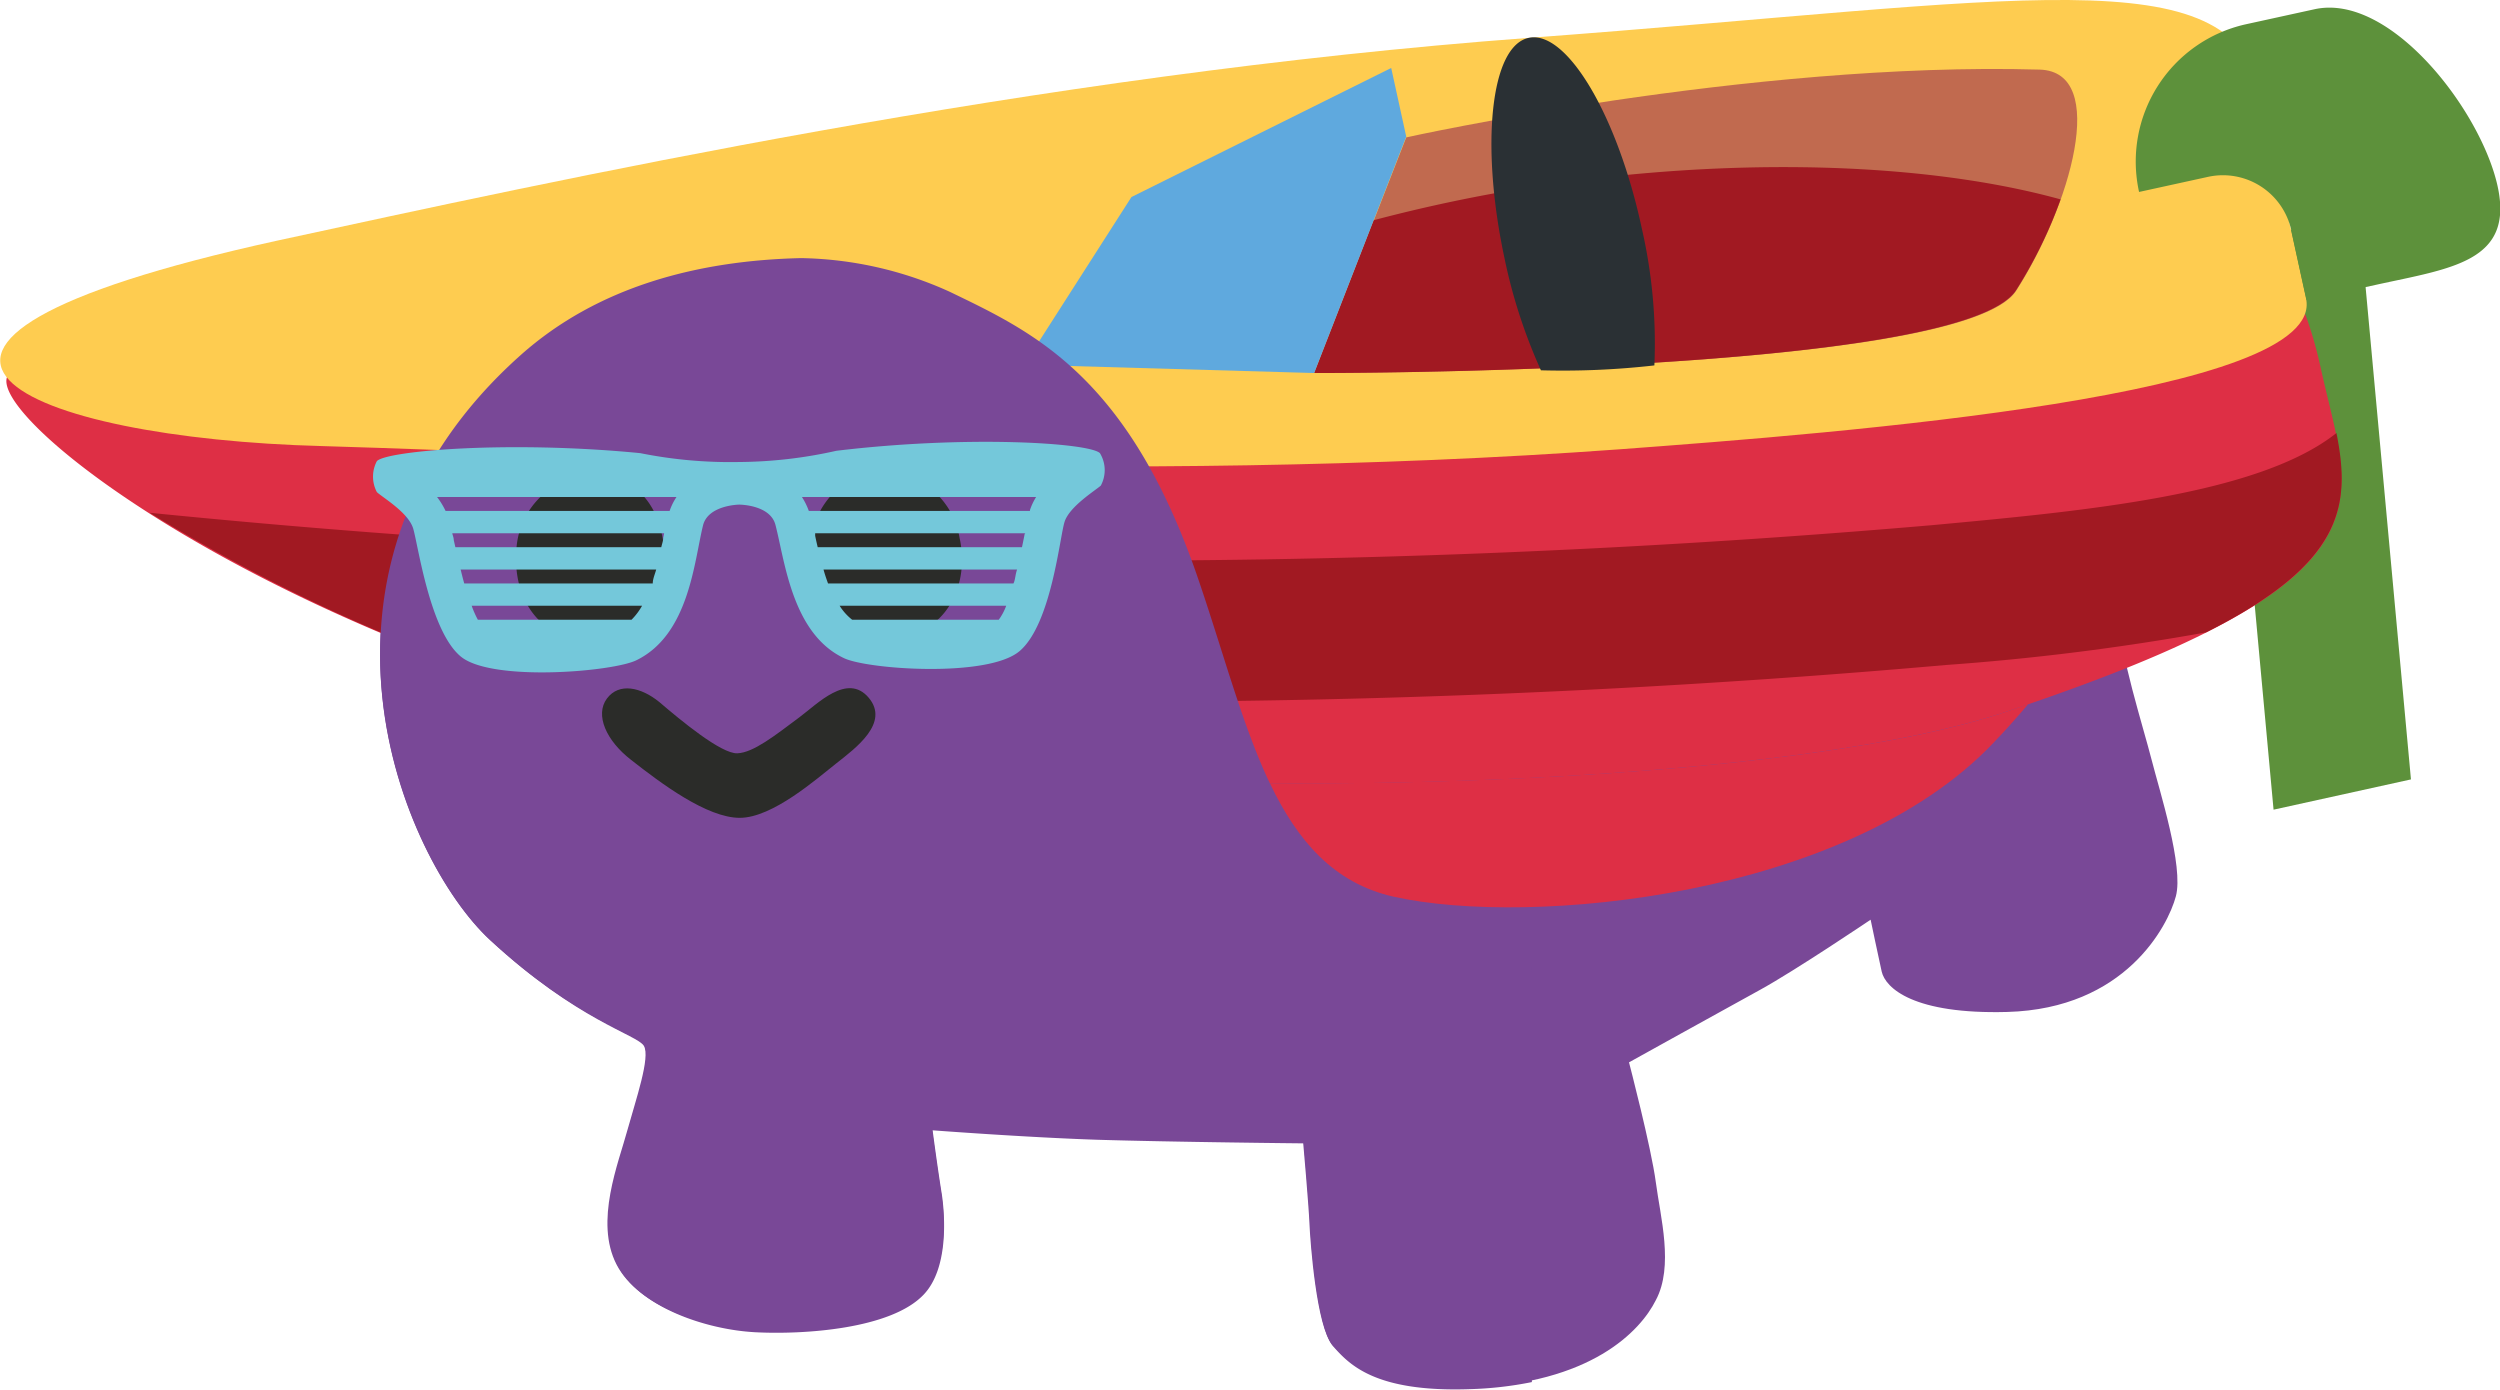 <svg xmlns="http://www.w3.org/2000/svg" width="48.65mm" height="27.04mm" viewBox="0 0 137.9 76.66">
  <defs>
    <style>
      .cls-1 {
        fill: #794897;
      }

      .cls-2 {
        fill: #5d913b;
      }

      .cls-3 {
        fill: #de2f45;
      }

      .cls-4 {
        fill: #fecc50;
      }

      .cls-5 {
        fill: #a11922;
      }

      .cls-6 {
        fill: #c16a4f;
      }

      .cls-7 {
        fill: #5fa9de;
      }

      .cls-8 {
        fill: #2a3034;
      }

      .cls-9 {
        fill: #2b2c29;
      }

      .cls-10 {
        fill: #74c8da;
        fill-rule: evenodd;
      }
    </style>
  </defs>
  <g id="Layer_2" data-name="Layer 2">
    <g id="grid">
      <g id="wl_copy" data-name="wl copy">
        <g id="dale">
          <g>
            <path class="cls-1" d="M116.15,21.25l4.28-2.63c.86-.53,4-2.67,5.21-1,.73,1-.46,4-2.42,7.08-1.79,2.86-6,8.74-6.19,9.88s1.22,5.6,1.66,7.33,1.78,5.89,1.34,7.54-2.8,6.2-9.3,6.38c-5.16.14-6.72-1.31-6.93-2.23-.15-.66-.61-2.86-.61-2.86s-4.15,2.8-6.1,3.87-7.23,4-7.23,4,1.23,4.71,1.48,6.62,1,4.63,0,6.5c-.85,1.71-3.59,4.61-10.32,4.83-5.26.18-6.64-1.4-7.52-2.36s-1.23-5.71-1.27-6.7-.35-4.5-.35-4.5-7.13-.07-11.43-.2c-3.9-.13-9.05-.52-9.05-.52s.27,2.06.51,3.54c.22,1.32.37,4.11-1,5.52-1.8,1.91-6.63,2.23-9.3,2.08S35.22,72.13,34,69.76s.11-5.59.61-7.44c.45-1.63,1.27-4,.9-4.62s-3.64-1.36-8.49-5.84S15.47,31.42,28.69,19.6,67.6,19,69,19.8,116.15,21.25,116.15,21.25Z"/>
            <g>
              <path class="cls-2" d="M133,43l-7.58,1.67-2.87-31.15,7.58-1.67Z"/>
              <path class="cls-3" d="M.93,20.4C35.3,13.06,43.46,15,67,13.83a269.49,269.49,0,0,0,42.53-5.37c7.58-1.66,16,.46,18.49,11.83,1.66,7.58,4.67,11.64-17.42,19-14.72,4.89-56.72,5.24-73.55,1C11.84,33.9-2.86,21.21.93,20.4Z"/>
              <path class="cls-4" d="M15.26,13.28C30.42,10,57,4.12,84.32,2.09s38.73-4.54,40.4,3l2.49,11.37c1.18,5.36-25.66,7.42-37.9,8.33-27.36,2-55.56.28-71.55-.18C1.58,24.19-11.27,19.11,15.26,13.28Z"/>
              <path class="cls-5" d="M121.69,34.89c7.59-3.81,8-7,7.2-11-4.28,3.4-13.76,4.29-22.27,5.08a529.51,529.51,0,0,1-98.37-.68,94.26,94.26,0,0,0,20.21,9.4,524.78,524.78,0,0,0,78.86-1A135.71,135.71,0,0,0,121.69,34.89Z"/>
              <path class="cls-2" d="M127.68.51l-3.79.83A7.76,7.76,0,0,0,118,10.59l3.79-.83a3.86,3.86,0,0,1,4.62,3l.83,3.79,3.8-.83c4.18-.92,7.66-1.27,6.74-5.45S131.86-.41,127.68.51Z"/>
              <path class="cls-6" d="M112.51,3.84c3.88.11,1.67,7.58-1.29,12.2s-38.73,4.54-38.73,4.54l5.08-13S96.52,3.38,112.51,3.84Z"/>
              <path class="cls-5" d="M111.22,16A25.18,25.18,0,0,0,113.67,11C107.45,9.28,98.76,8.72,89.25,9.7a87.15,87.15,0,0,0-13.48,2.45l-3.28,8.43S108.26,20.67,111.22,16Z"/>
              <path class="cls-7" d="M77.57,7.54l-.83-3.79L62.41,10.87l-5.92,9.25,16,.46Z"/>
              <path class="cls-8" d="M84.32,2.09C82.22,2.55,81.65,8,83,14.29a29.49,29.49,0,0,0,2,6.14,44.66,44.66,0,0,0,6.26-.27,28.35,28.35,0,0,0-.69-7.54C89.23,6.35,86.41,1.63,84.32,2.09Z"/>
            </g>
            <path class="cls-1" d="M84.47,50a32.45,32.45,0,0,1-7.6-.57C70.19,48,68.88,40,66,31.67c-3.83-11-9.08-13.38-13.61-15.57a20.59,20.59,0,0,0-8.21-1.86v0c-5.63.13-11.21,1.54-15.5,5.38-13.22,11.82-6.48,27.78-1.63,32.26S35.19,57,35.55,57.7s-.45,3-.9,4.62c-.5,1.85-1.79,5.07-.61,7.44s4.94,3.6,7.61,3.74,7.5-.17,9.3-2.08c1.34-1.41,1.19-4.2,1-5.52-.24-1.48-.51-3.54-.51-3.54s5.15.39,9.05.52c4.3.13,11.43.2,11.43.2s.31,3.5.35,4.5.4,5.73,1.27,6.7,2.26,2.54,7.52,2.36a19.91,19.91,0,0,0,3.44-.39Z"/>
            <path class="cls-9" d="M52.93,29.69c.55,2.49-.64,5.14-3.39,5.49-2.27.28-4.13-1.23-4.68-3.73a4.4,4.4,0,0,1,3.06-5.4A4.39,4.39,0,0,1,52.93,29.69Z"/>
            <path class="cls-9" d="M36.65,30.57c.17,2.51-1.94,5.13-4.7,4.72C29.69,35,28.32,33,28.47,30.5a4.37,4.37,0,0,1,4.4-4.31C35.15,26.32,36.49,27.94,36.65,30.57Z"/>
            <path class="cls-9" d="M44.08,39.58c1-.74,2.65-2.48,3.83-1.09s-.71,2.78-1.79,3.63-3.51,3-5.32,3-4.33-1.89-6-3.2c-1.37-1.06-2-2.48-1.33-3.38s1.88-.63,2.89.19c1.17,1,3.42,2.87,4.31,2.83S42.74,40.58,44.08,39.58Z"/>
            <path class="cls-10" d="M60.67,25c-.58-.57-7.31-1-14.54-.13a25.11,25.11,0,0,1-5.4.62A25.2,25.2,0,0,1,35.31,25c-7.25-.71-14-.13-14.53.44a1.82,1.82,0,0,0,0,1.71c.29.28,1.73,1.12,2,2s.92,5.68,2.64,7.08,8.43.83,9.69.19C38,35,38.28,31,38.77,29c.27-1.14,2-1.16,2-1.16s1.71,0,2,1.12c.52,2,.92,6,3.78,7.35,1.28.62,7.94,1.1,9.69-.39s2.21-6.28,2.48-7.13,1.7-1.73,2-2A1.8,1.8,0,0,0,60.67,25ZM34.83,34.19H26.35a5.28,5.28,0,0,1-.34-.77h9.4A3.53,3.53,0,0,1,34.83,34.19Zm1.13-2H25.6c-.07-.24-.13-.49-.2-.77H36.19C36.12,31.68,36,31.94,36,32.19Zm.62-2.54c0,.18-.07.36-.11.54H25.11l-.09-.4c0-.14-.06-.25-.08-.37H36.63C36.61,29.5,36.6,29.57,36.58,29.65Zm.35-1.46H24.57a4.28,4.28,0,0,0-.47-.77H37.31A3.25,3.25,0,0,0,36.93,28.19Zm18.16,6H47a3,3,0,0,1-.69-.77H55.5A3.14,3.14,0,0,1,55.09,34.19Zm.81-2H45.67c-.09-.25-.18-.51-.25-.77H56.1C56,31.7,56,32,55.9,32.19Zm.62-2.74c-.05.26-.1.5-.15.74H45.1c-.05-.21-.1-.43-.14-.63l0-.14h11.6Zm.29-1.31v.05H44.61a3.68,3.68,0,0,0-.38-.77H57.15A3.38,3.38,0,0,0,56.81,28.14Z"/>
            <path class="cls-3" d="M70.05,43.22c1.52,3.17,3.51,5.5,6.82,6.25,7.58,1.69,25,0,33.07-8.46.71-.74,1.34-1.45,1.94-2.16l-1.25.43C102.49,42,86,43.3,70.05,43.22Z"/>
          </g>
        </g>
      </g>
    </g>
  </g>
</svg>
